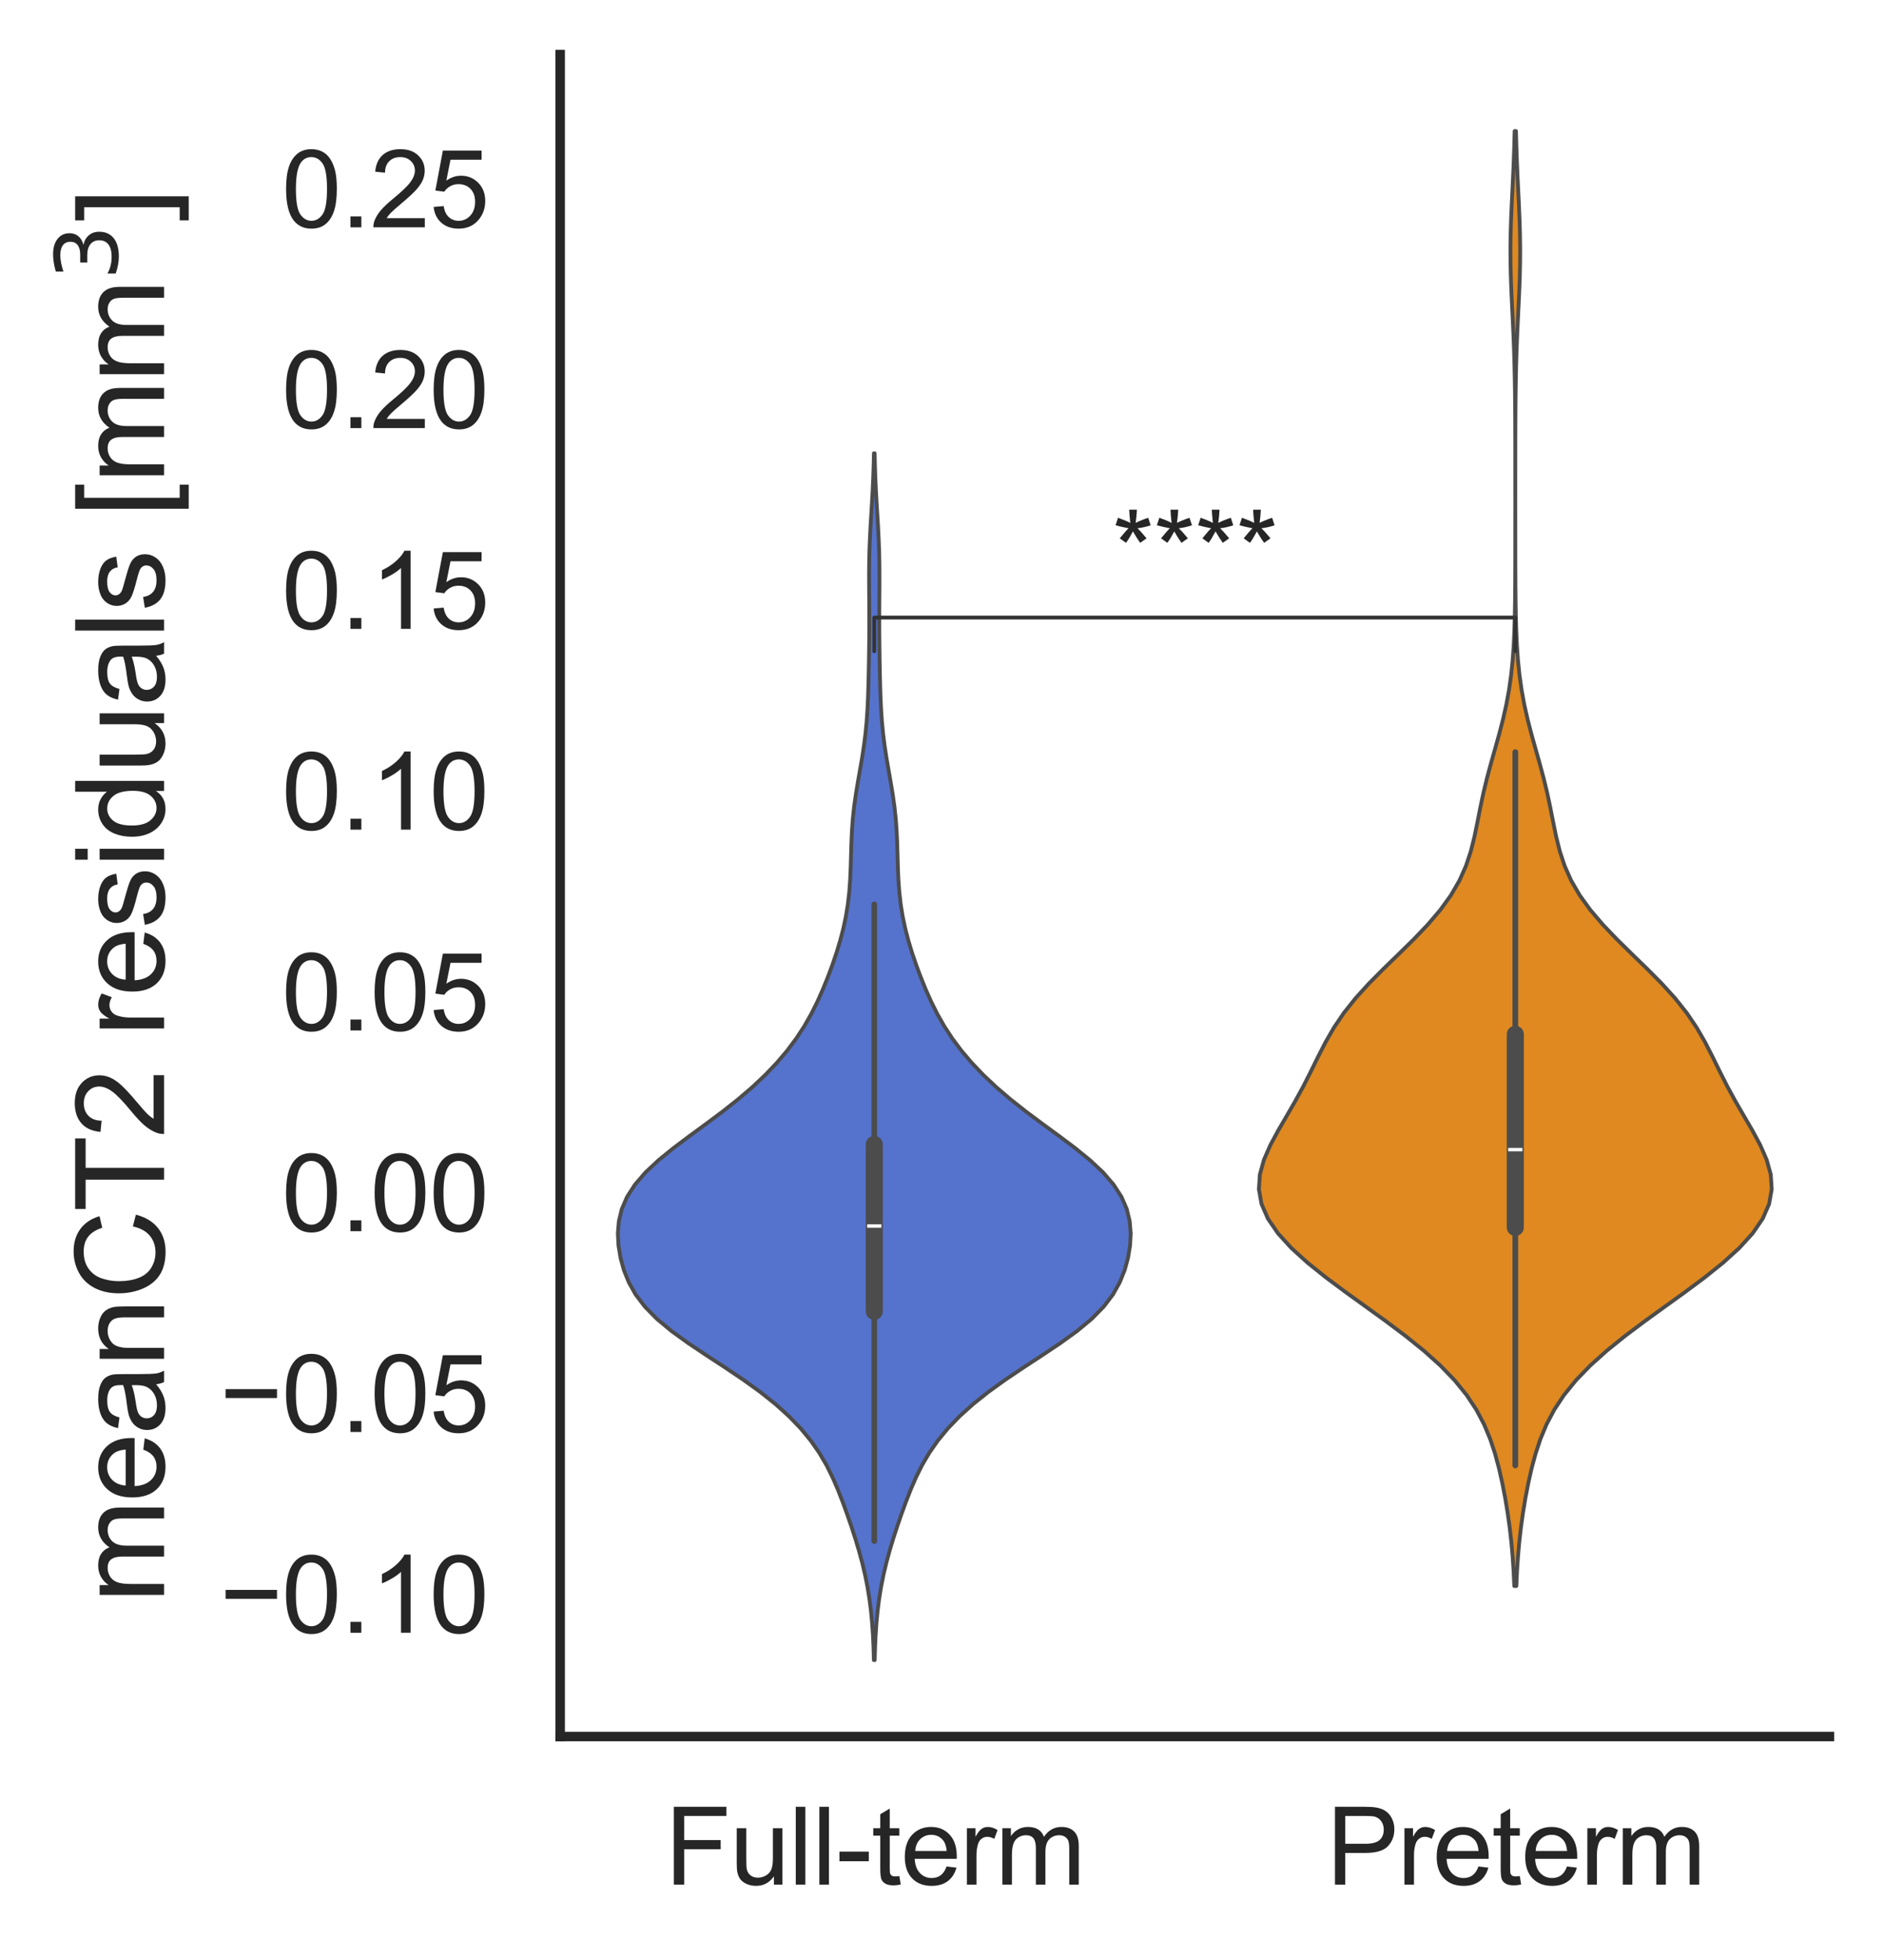<?xml version="1.0" encoding="utf-8" standalone="no"?>
<!DOCTYPE svg PUBLIC "-//W3C//DTD SVG 1.1//EN"
  "http://www.w3.org/Graphics/SVG/1.1/DTD/svg11.dtd">
<svg xmlns:xlink="http://www.w3.org/1999/xlink" width="248.482pt" height="258.463pt" viewBox="0 0 248.482 258.463" xmlns="http://www.w3.org/2000/svg" version="1.1">
 <defs>
  <style type="text/css">*{stroke-linejoin: round; stroke-linecap: butt}</style>
 </defs>
 <g id="figure_1">
  <g id="patch_1">
   <path d="M 0 258.463 
L 248.482 258.463 
L 248.482 0 
L 0 0 
z
" style="fill: #ffffff"/>
  </g>
  <g id="axes_1">
   <g id="patch_2">
    <path d="M 73.882 228.96 
L 241.282 228.96 
L 241.282 7.2 
L 73.882 7.2 
z
" style="fill: #ffffff"/>
   </g>
   <g id="matplotlib.axis_1">
    <g id="xtick_1">
     <g id="text_1">
      <!-- Full-term -->
      <g style="fill: #262626" transform="translate(87.701 248.481) scale(0.14 -0.14)">
       <defs>
        <path id="ArialMT-46" d="M 525 0 
L 525 4581 
L 3616 4581 
L 3616 4041 
L 1131 4041 
L 1131 2622 
L 3281 2622 
L 3281 2081 
L 1131 2081 
L 1131 0 
L 525 0 
z
" transform="scale(0.016)"/>
        <path id="ArialMT-75" d="M 2597 0 
L 2597 488 
Q 2209 -75 1544 -75 
Q 1250 -75 995 37 
Q 741 150 617 320 
Q 494 491 444 738 
Q 409 903 409 1263 
L 409 3319 
L 972 3319 
L 972 1478 
Q 972 1038 1006 884 
Q 1059 663 1231 536 
Q 1403 409 1656 409 
Q 1909 409 2131 539 
Q 2353 669 2445 892 
Q 2538 1116 2538 1541 
L 2538 3319 
L 3100 3319 
L 3100 0 
L 2597 0 
z
" transform="scale(0.016)"/>
        <path id="ArialMT-6c" d="M 409 0 
L 409 4581 
L 972 4581 
L 972 0 
L 409 0 
z
" transform="scale(0.016)"/>
        <path id="ArialMT-2d" d="M 203 1375 
L 203 1941 
L 1931 1941 
L 1931 1375 
L 203 1375 
z
" transform="scale(0.016)"/>
        <path id="ArialMT-74" d="M 1650 503 
L 1731 6 
Q 1494 -44 1306 -44 
Q 1000 -44 831 53 
Q 663 150 594 308 
Q 525 466 525 972 
L 525 2881 
L 113 2881 
L 113 3319 
L 525 3319 
L 525 4141 
L 1084 4478 
L 1084 3319 
L 1650 3319 
L 1650 2881 
L 1084 2881 
L 1084 941 
Q 1084 700 1114 631 
Q 1144 563 1211 522 
Q 1278 481 1403 481 
Q 1497 481 1650 503 
z
" transform="scale(0.016)"/>
        <path id="ArialMT-65" d="M 2694 1069 
L 3275 997 
Q 3138 488 2766 206 
Q 2394 -75 1816 -75 
Q 1088 -75 661 373 
Q 234 822 234 1631 
Q 234 2469 665 2931 
Q 1097 3394 1784 3394 
Q 2450 3394 2872 2941 
Q 3294 2488 3294 1666 
Q 3294 1616 3291 1516 
L 816 1516 
Q 847 969 1125 678 
Q 1403 388 1819 388 
Q 2128 388 2347 550 
Q 2566 713 2694 1069 
z
M 847 1978 
L 2700 1978 
Q 2663 2397 2488 2606 
Q 2219 2931 1791 2931 
Q 1403 2931 1139 2672 
Q 875 2413 847 1978 
z
" transform="scale(0.016)"/>
        <path id="ArialMT-72" d="M 416 0 
L 416 3319 
L 922 3319 
L 922 2816 
Q 1116 3169 1280 3281 
Q 1444 3394 1641 3394 
Q 1925 3394 2219 3213 
L 2025 2691 
Q 1819 2813 1613 2813 
Q 1428 2813 1281 2702 
Q 1134 2591 1072 2394 
Q 978 2094 978 1738 
L 978 0 
L 416 0 
z
" transform="scale(0.016)"/>
        <path id="ArialMT-6d" d="M 422 0 
L 422 3319 
L 925 3319 
L 925 2853 
Q 1081 3097 1340 3245 
Q 1600 3394 1931 3394 
Q 2300 3394 2536 3241 
Q 2772 3088 2869 2813 
Q 3263 3394 3894 3394 
Q 4388 3394 4653 3120 
Q 4919 2847 4919 2278 
L 4919 0 
L 4359 0 
L 4359 2091 
Q 4359 2428 4304 2576 
Q 4250 2725 4106 2815 
Q 3963 2906 3769 2906 
Q 3419 2906 3187 2673 
Q 2956 2441 2956 1928 
L 2956 0 
L 2394 0 
L 2394 2156 
Q 2394 2531 2256 2718 
Q 2119 2906 1806 2906 
Q 1569 2906 1367 2781 
Q 1166 2656 1075 2415 
Q 984 2175 984 1722 
L 984 0 
L 422 0 
z
" transform="scale(0.016)"/>
       </defs>
       <use xlink:href="#ArialMT-46"/>
       <use xlink:href="#ArialMT-75" x="61.084"/>
       <use xlink:href="#ArialMT-6c" x="116.699"/>
       <use xlink:href="#ArialMT-6c" x="138.916"/>
       <use xlink:href="#ArialMT-2d" x="161.133"/>
       <use xlink:href="#ArialMT-74" x="194.434"/>
       <use xlink:href="#ArialMT-65" x="222.217"/>
       <use xlink:href="#ArialMT-72" x="277.832"/>
       <use xlink:href="#ArialMT-6d" x="311.133"/>
      </g>
     </g>
    </g>
    <g id="xtick_2">
     <g id="text_2">
      <!-- Preterm -->
      <g style="fill: #262626" transform="translate(174.963 248.481) scale(0.14 -0.14)">
       <defs>
        <path id="ArialMT-50" d="M 494 0 
L 494 4581 
L 2222 4581 
Q 2678 4581 2919 4538 
Q 3256 4481 3484 4323 
Q 3713 4166 3852 3881 
Q 3991 3597 3991 3256 
Q 3991 2672 3619 2267 
Q 3247 1863 2275 1863 
L 1100 1863 
L 1100 0 
L 494 0 
z
M 1100 2403 
L 2284 2403 
Q 2872 2403 3119 2622 
Q 3366 2841 3366 3238 
Q 3366 3525 3220 3729 
Q 3075 3934 2838 4000 
Q 2684 4041 2272 4041 
L 1100 4041 
L 1100 2403 
z
" transform="scale(0.016)"/>
       </defs>
       <use xlink:href="#ArialMT-50"/>
       <use xlink:href="#ArialMT-72" x="66.699"/>
       <use xlink:href="#ArialMT-65" x="100"/>
       <use xlink:href="#ArialMT-74" x="155.615"/>
       <use xlink:href="#ArialMT-65" x="183.398"/>
       <use xlink:href="#ArialMT-72" x="239.014"/>
       <use xlink:href="#ArialMT-6d" x="272.314"/>
      </g>
     </g>
    </g>
   </g>
   <g id="matplotlib.axis_2">
    <g id="ytick_1">
     <g id="text_3">
      <!-- −0.10 -->
      <g style="fill: #262626" transform="translate(28.96 215.274) scale(0.14 -0.14)">
       <defs>
        <path id="ArialMT-2212" d="M 3381 1997 
L 356 1997 
L 356 2522 
L 3381 2522 
L 3381 1997 
z
" transform="scale(0.016)"/>
        <path id="ArialMT-30" d="M 266 2259 
Q 266 3072 433 3567 
Q 600 4063 929 4331 
Q 1259 4600 1759 4600 
Q 2128 4600 2406 4451 
Q 2684 4303 2865 4023 
Q 3047 3744 3150 3342 
Q 3253 2941 3253 2259 
Q 3253 1453 3087 958 
Q 2922 463 2592 192 
Q 2263 -78 1759 -78 
Q 1097 -78 719 397 
Q 266 969 266 2259 
z
M 844 2259 
Q 844 1131 1108 757 
Q 1372 384 1759 384 
Q 2147 384 2411 759 
Q 2675 1134 2675 2259 
Q 2675 3391 2411 3762 
Q 2147 4134 1753 4134 
Q 1366 4134 1134 3806 
Q 844 3388 844 2259 
z
" transform="scale(0.016)"/>
        <path id="ArialMT-2e" d="M 581 0 
L 581 641 
L 1222 641 
L 1222 0 
L 581 0 
z
" transform="scale(0.016)"/>
        <path id="ArialMT-31" d="M 2384 0 
L 1822 0 
L 1822 3584 
Q 1619 3391 1289 3197 
Q 959 3003 697 2906 
L 697 3450 
Q 1169 3672 1522 3987 
Q 1875 4303 2022 4600 
L 2384 4600 
L 2384 0 
z
" transform="scale(0.016)"/>
       </defs>
       <use xlink:href="#ArialMT-2212"/>
       <use xlink:href="#ArialMT-30" x="58.398"/>
       <use xlink:href="#ArialMT-2e" x="114.014"/>
       <use xlink:href="#ArialMT-31" x="141.797"/>
       <use xlink:href="#ArialMT-30" x="197.412"/>
      </g>
     </g>
    </g>
    <g id="ytick_2">
     <g id="text_4">
      <!-- −0.05 -->
      <g style="fill: #262626" transform="translate(28.96 188.802) scale(0.14 -0.14)">
       <defs>
        <path id="ArialMT-35" d="M 266 1200 
L 856 1250 
Q 922 819 1161 601 
Q 1400 384 1738 384 
Q 2144 384 2425 690 
Q 2706 997 2706 1503 
Q 2706 1984 2436 2262 
Q 2166 2541 1728 2541 
Q 1456 2541 1237 2417 
Q 1019 2294 894 2097 
L 366 2166 
L 809 4519 
L 3088 4519 
L 3088 3981 
L 1259 3981 
L 1013 2750 
Q 1425 3038 1878 3038 
Q 2478 3038 2890 2622 
Q 3303 2206 3303 1553 
Q 3303 931 2941 478 
Q 2500 -78 1738 -78 
Q 1113 -78 717 272 
Q 322 622 266 1200 
z
" transform="scale(0.016)"/>
       </defs>
       <use xlink:href="#ArialMT-2212"/>
       <use xlink:href="#ArialMT-30" x="58.398"/>
       <use xlink:href="#ArialMT-2e" x="114.014"/>
       <use xlink:href="#ArialMT-30" x="141.797"/>
       <use xlink:href="#ArialMT-35" x="197.412"/>
      </g>
     </g>
    </g>
    <g id="ytick_3">
     <g id="text_5">
      <!-- 0.00 -->
      <g style="fill: #262626" transform="translate(37.137 162.331) scale(0.14 -0.14)">
       <use xlink:href="#ArialMT-30"/>
       <use xlink:href="#ArialMT-2e" x="55.615"/>
       <use xlink:href="#ArialMT-30" x="83.398"/>
       <use xlink:href="#ArialMT-30" x="139.014"/>
      </g>
     </g>
    </g>
    <g id="ytick_4">
     <g id="text_6">
      <!-- 0.05 -->
      <g style="fill: #262626" transform="translate(37.137 135.859) scale(0.14 -0.14)">
       <use xlink:href="#ArialMT-30"/>
       <use xlink:href="#ArialMT-2e" x="55.615"/>
       <use xlink:href="#ArialMT-30" x="83.398"/>
       <use xlink:href="#ArialMT-35" x="139.014"/>
      </g>
     </g>
    </g>
    <g id="ytick_5">
     <g id="text_7">
      <!-- 0.10 -->
      <g style="fill: #262626" transform="translate(37.137 109.387) scale(0.14 -0.14)">
       <use xlink:href="#ArialMT-30"/>
       <use xlink:href="#ArialMT-2e" x="55.615"/>
       <use xlink:href="#ArialMT-31" x="83.398"/>
       <use xlink:href="#ArialMT-30" x="139.014"/>
      </g>
     </g>
    </g>
    <g id="ytick_6">
     <g id="text_8">
      <!-- 0.15 -->
      <g style="fill: #262626" transform="translate(37.137 82.916) scale(0.14 -0.14)">
       <use xlink:href="#ArialMT-30"/>
       <use xlink:href="#ArialMT-2e" x="55.615"/>
       <use xlink:href="#ArialMT-31" x="83.398"/>
       <use xlink:href="#ArialMT-35" x="139.014"/>
      </g>
     </g>
    </g>
    <g id="ytick_7">
     <g id="text_9">
      <!-- 0.20 -->
      <g style="fill: #262626" transform="translate(37.137 56.444) scale(0.14 -0.14)">
       <defs>
        <path id="ArialMT-32" d="M 3222 541 
L 3222 0 
L 194 0 
Q 188 203 259 391 
Q 375 700 629 1000 
Q 884 1300 1366 1694 
Q 2113 2306 2375 2664 
Q 2638 3022 2638 3341 
Q 2638 3675 2398 3904 
Q 2159 4134 1775 4134 
Q 1369 4134 1125 3890 
Q 881 3647 878 3216 
L 300 3275 
Q 359 3922 746 4261 
Q 1134 4600 1788 4600 
Q 2447 4600 2831 4234 
Q 3216 3869 3216 3328 
Q 3216 3053 3103 2787 
Q 2991 2522 2730 2228 
Q 2469 1934 1863 1422 
Q 1356 997 1212 845 
Q 1069 694 975 541 
L 3222 541 
z
" transform="scale(0.016)"/>
       </defs>
       <use xlink:href="#ArialMT-30"/>
       <use xlink:href="#ArialMT-2e" x="55.615"/>
       <use xlink:href="#ArialMT-32" x="83.398"/>
       <use xlink:href="#ArialMT-30" x="139.014"/>
      </g>
     </g>
    </g>
    <g id="ytick_8">
     <g id="text_10">
      <!-- 0.25 -->
      <g style="fill: #262626" transform="translate(37.137 29.973) scale(0.14 -0.14)">
       <use xlink:href="#ArialMT-30"/>
       <use xlink:href="#ArialMT-2e" x="55.615"/>
       <use xlink:href="#ArialMT-32" x="83.398"/>
       <use xlink:href="#ArialMT-35" x="139.014"/>
      </g>
     </g>
    </g>
    <g id="text_11">
     <!-- meanCT2 residuals [mm$^3$] -->
     <g style="fill: #262626" transform="translate(21.76 211.36) rotate(-90) scale(0.16 -0.16)">
      <defs>
       <path id="ArialMT-61" d="M 2588 409 
Q 2275 144 1986 34 
Q 1697 -75 1366 -75 
Q 819 -75 525 192 
Q 231 459 231 875 
Q 231 1119 342 1320 
Q 453 1522 633 1644 
Q 813 1766 1038 1828 
Q 1203 1872 1538 1913 
Q 2219 1994 2541 2106 
Q 2544 2222 2544 2253 
Q 2544 2597 2384 2738 
Q 2169 2928 1744 2928 
Q 1347 2928 1158 2789 
Q 969 2650 878 2297 
L 328 2372 
Q 403 2725 575 2942 
Q 747 3159 1072 3276 
Q 1397 3394 1825 3394 
Q 2250 3394 2515 3294 
Q 2781 3194 2906 3042 
Q 3031 2891 3081 2659 
Q 3109 2516 3109 2141 
L 3109 1391 
Q 3109 606 3145 398 
Q 3181 191 3288 0 
L 2700 0 
Q 2613 175 2588 409 
z
M 2541 1666 
Q 2234 1541 1622 1453 
Q 1275 1403 1131 1340 
Q 988 1278 909 1158 
Q 831 1038 831 891 
Q 831 666 1001 516 
Q 1172 366 1500 366 
Q 1825 366 2078 508 
Q 2331 650 2450 897 
Q 2541 1088 2541 1459 
L 2541 1666 
z
" transform="scale(0.016)"/>
       <path id="ArialMT-6e" d="M 422 0 
L 422 3319 
L 928 3319 
L 928 2847 
Q 1294 3394 1984 3394 
Q 2284 3394 2536 3286 
Q 2788 3178 2913 3003 
Q 3038 2828 3088 2588 
Q 3119 2431 3119 2041 
L 3119 0 
L 2556 0 
L 2556 2019 
Q 2556 2363 2490 2533 
Q 2425 2703 2258 2804 
Q 2091 2906 1866 2906 
Q 1506 2906 1245 2678 
Q 984 2450 984 1813 
L 984 0 
L 422 0 
z
" transform="scale(0.016)"/>
       <path id="ArialMT-43" d="M 3763 1606 
L 4369 1453 
Q 4178 706 3683 314 
Q 3188 -78 2472 -78 
Q 1731 -78 1267 223 
Q 803 525 561 1097 
Q 319 1669 319 2325 
Q 319 3041 592 3573 
Q 866 4106 1370 4382 
Q 1875 4659 2481 4659 
Q 3169 4659 3637 4309 
Q 4106 3959 4291 3325 
L 3694 3184 
Q 3534 3684 3231 3912 
Q 2928 4141 2469 4141 
Q 1941 4141 1586 3887 
Q 1231 3634 1087 3207 
Q 944 2781 944 2328 
Q 944 1744 1114 1308 
Q 1284 872 1643 656 
Q 2003 441 2422 441 
Q 2931 441 3284 734 
Q 3638 1028 3763 1606 
z
" transform="scale(0.016)"/>
       <path id="ArialMT-54" d="M 1659 0 
L 1659 4041 
L 150 4041 
L 150 4581 
L 3781 4581 
L 3781 4041 
L 2266 4041 
L 2266 0 
L 1659 0 
z
" transform="scale(0.016)"/>
       <path id="ArialMT-20" transform="scale(0.016)"/>
       <path id="ArialMT-73" d="M 197 991 
L 753 1078 
Q 800 744 1014 566 
Q 1228 388 1613 388 
Q 2000 388 2187 545 
Q 2375 703 2375 916 
Q 2375 1106 2209 1216 
Q 2094 1291 1634 1406 
Q 1016 1563 777 1677 
Q 538 1791 414 1992 
Q 291 2194 291 2438 
Q 291 2659 392 2848 
Q 494 3038 669 3163 
Q 800 3259 1026 3326 
Q 1253 3394 1513 3394 
Q 1903 3394 2198 3281 
Q 2494 3169 2634 2976 
Q 2775 2784 2828 2463 
L 2278 2388 
Q 2241 2644 2061 2787 
Q 1881 2931 1553 2931 
Q 1166 2931 1000 2803 
Q 834 2675 834 2503 
Q 834 2394 903 2306 
Q 972 2216 1119 2156 
Q 1203 2125 1616 2013 
Q 2213 1853 2448 1751 
Q 2684 1650 2818 1456 
Q 2953 1263 2953 975 
Q 2953 694 2789 445 
Q 2625 197 2315 61 
Q 2006 -75 1616 -75 
Q 969 -75 630 194 
Q 291 463 197 991 
z
" transform="scale(0.016)"/>
       <path id="ArialMT-69" d="M 425 3934 
L 425 4581 
L 988 4581 
L 988 3934 
L 425 3934 
z
M 425 0 
L 425 3319 
L 988 3319 
L 988 0 
L 425 0 
z
" transform="scale(0.016)"/>
       <path id="ArialMT-64" d="M 2575 0 
L 2575 419 
Q 2259 -75 1647 -75 
Q 1250 -75 917 144 
Q 584 363 401 755 
Q 219 1147 219 1656 
Q 219 2153 384 2558 
Q 550 2963 881 3178 
Q 1213 3394 1622 3394 
Q 1922 3394 2156 3267 
Q 2391 3141 2538 2938 
L 2538 4581 
L 3097 4581 
L 3097 0 
L 2575 0 
z
M 797 1656 
Q 797 1019 1065 703 
Q 1334 388 1700 388 
Q 2069 388 2326 689 
Q 2584 991 2584 1609 
Q 2584 2291 2321 2609 
Q 2059 2928 1675 2928 
Q 1300 2928 1048 2622 
Q 797 2316 797 1656 
z
" transform="scale(0.016)"/>
       <path id="ArialMT-5b" d="M 434 -1272 
L 434 4581 
L 1675 4581 
L 1675 4116 
L 997 4116 
L 997 -806 
L 1675 -806 
L 1675 -1272 
L 434 -1272 
z
" transform="scale(0.016)"/>
       <path id="DejaVuSans-33" d="M 2597 2516 
Q 3050 2419 3304 2112 
Q 3559 1806 3559 1356 
Q 3559 666 3084 287 
Q 2609 -91 1734 -91 
Q 1441 -91 1130 -33 
Q 819 25 488 141 
L 488 750 
Q 750 597 1062 519 
Q 1375 441 1716 441 
Q 2309 441 2620 675 
Q 2931 909 2931 1356 
Q 2931 1769 2642 2001 
Q 2353 2234 1838 2234 
L 1294 2234 
L 1294 2753 
L 1863 2753 
Q 2328 2753 2575 2939 
Q 2822 3125 2822 3475 
Q 2822 3834 2567 4026 
Q 2313 4219 1838 4219 
Q 1578 4219 1281 4162 
Q 984 4106 628 3988 
L 628 4550 
Q 988 4650 1302 4700 
Q 1616 4750 1894 4750 
Q 2613 4750 3031 4423 
Q 3450 4097 3450 3541 
Q 3450 3153 3228 2886 
Q 3006 2619 2597 2516 
z
" transform="scale(0.016)"/>
       <path id="ArialMT-5d" d="M 1363 -1272 
L 122 -1272 
L 122 -806 
L 800 -806 
L 800 4116 
L 122 4116 
L 122 4581 
L 1363 4581 
L 1363 -1272 
z
" transform="scale(0.016)"/>
      </defs>
      <use xlink:href="#ArialMT-6d" transform="translate(0 0.766)"/>
      <use xlink:href="#ArialMT-65" transform="translate(83.301 0.766)"/>
      <use xlink:href="#ArialMT-61" transform="translate(138.916 0.766)"/>
      <use xlink:href="#ArialMT-6e" transform="translate(194.531 0.766)"/>
      <use xlink:href="#ArialMT-43" transform="translate(250.146 0.766)"/>
      <use xlink:href="#ArialMT-54" transform="translate(322.363 0.766)"/>
      <use xlink:href="#ArialMT-32" transform="translate(383.447 0.766)"/>
      <use xlink:href="#ArialMT-20" transform="translate(439.062 0.766)"/>
      <use xlink:href="#ArialMT-72" transform="translate(466.846 0.766)"/>
      <use xlink:href="#ArialMT-65" transform="translate(500.146 0.766)"/>
      <use xlink:href="#ArialMT-73" transform="translate(555.762 0.766)"/>
      <use xlink:href="#ArialMT-69" transform="translate(605.762 0.766)"/>
      <use xlink:href="#ArialMT-64" transform="translate(627.979 0.766)"/>
      <use xlink:href="#ArialMT-75" transform="translate(683.594 0.766)"/>
      <use xlink:href="#ArialMT-61" transform="translate(739.209 0.766)"/>
      <use xlink:href="#ArialMT-6c" transform="translate(794.824 0.766)"/>
      <use xlink:href="#ArialMT-73" transform="translate(817.041 0.766)"/>
      <use xlink:href="#ArialMT-20" transform="translate(867.041 0.766)"/>
      <use xlink:href="#ArialMT-5b" transform="translate(894.824 0.766)"/>
      <use xlink:href="#ArialMT-6d" transform="translate(922.607 0.766)"/>
      <use xlink:href="#ArialMT-6d" transform="translate(1005.908 0.766)"/>
      <use xlink:href="#DejaVuSans-33" transform="translate(1090.166 39.047) scale(0.7)"/>
      <use xlink:href="#ArialMT-5d" transform="translate(1137.437 0.766)"/>
     </g>
    </g>
   </g>
   <g id="PolyCollection_1">
    <defs>
     <path id="m5a29d2e9f0" d="M 115.366 -39.583 
L 115.253 -39.583 
L 115.208 -41.191 
L 115.136 -42.798 
L 115.028 -44.405 
L 114.877 -46.012 
L 114.674 -47.619 
L 114.413 -49.227 
L 114.093 -50.834 
L 113.712 -52.441 
L 113.275 -54.048 
L 112.79 -55.655 
L 112.266 -57.263 
L 111.711 -58.87 
L 111.125 -60.477 
L 110.497 -62.084 
L 109.799 -63.691 
L 108.999 -65.299 
L 108.056 -66.906 
L 106.936 -68.513 
L 105.611 -70.12 
L 104.061 -71.727 
L 102.277 -73.335 
L 100.258 -74.942 
L 98.027 -76.549 
L 95.638 -78.156 
L 93.18 -79.763 
L 90.774 -81.371 
L 88.551 -82.978 
L 86.619 -84.585 
L 85.041 -86.192 
L 83.823 -87.799 
L 82.924 -89.407 
L 82.281 -91.014 
L 81.841 -92.621 
L 81.575 -94.228 
L 81.491 -95.836 
L 81.62 -97.443 
L 82.008 -99.05 
L 82.702 -100.657 
L 83.738 -102.264 
L 85.125 -103.872 
L 86.838 -105.479 
L 88.813 -107.086 
L 90.954 -108.693 
L 93.151 -110.3 
L 95.305 -111.908 
L 97.341 -113.515 
L 99.22 -115.122 
L 100.927 -116.729 
L 102.461 -118.336 
L 103.826 -119.944 
L 105.027 -121.551 
L 106.076 -123.158 
L 106.991 -124.765 
L 107.795 -126.372 
L 108.513 -127.98 
L 109.166 -129.587 
L 109.766 -131.194 
L 110.314 -132.801 
L 110.802 -134.408 
L 111.221 -136.016 
L 111.563 -137.623 
L 111.824 -139.23 
L 112.007 -140.837 
L 112.125 -142.444 
L 112.195 -144.052 
L 112.24 -145.659 
L 112.287 -147.266 
L 112.359 -148.873 
L 112.475 -150.48 
L 112.647 -152.088 
L 112.872 -153.695 
L 113.137 -155.302 
L 113.42 -156.909 
L 113.697 -158.516 
L 113.944 -160.124 
L 114.147 -161.731 
L 114.301 -163.338 
L 114.41 -164.945 
L 114.485 -166.552 
L 114.536 -168.16 
L 114.573 -169.767 
L 114.603 -171.374 
L 114.626 -172.981 
L 114.643 -174.588 
L 114.65 -176.196 
L 114.648 -177.803 
L 114.639 -179.41 
L 114.627 -181.017 
L 114.622 -182.624 
L 114.634 -184.232 
L 114.669 -185.839 
L 114.731 -187.446 
L 114.814 -189.053 
L 114.911 -190.66 
L 115.008 -192.268 
L 115.097 -193.875 
L 115.169 -195.482 
L 115.223 -197.089 
L 115.26 -198.696 
L 115.359 -198.696 
L 115.359 -198.696 
L 115.396 -197.089 
L 115.45 -195.482 
L 115.522 -193.875 
L 115.611 -192.268 
L 115.708 -190.66 
L 115.805 -189.053 
L 115.888 -187.446 
L 115.95 -185.839 
L 115.985 -184.232 
L 115.996 -182.624 
L 115.992 -181.017 
L 115.98 -179.41 
L 115.97 -177.803 
L 115.969 -176.196 
L 115.976 -174.588 
L 115.993 -172.981 
L 116.016 -171.374 
L 116.046 -169.767 
L 116.083 -168.16 
L 116.134 -166.552 
L 116.208 -164.945 
L 116.318 -163.338 
L 116.472 -161.731 
L 116.675 -160.124 
L 116.922 -158.516 
L 117.199 -156.909 
L 117.482 -155.302 
L 117.747 -153.695 
L 117.972 -152.088 
L 118.144 -150.48 
L 118.26 -148.873 
L 118.332 -147.266 
L 118.379 -145.659 
L 118.424 -144.052 
L 118.494 -142.444 
L 118.612 -140.837 
L 118.795 -139.23 
L 119.056 -137.623 
L 119.398 -136.016 
L 119.817 -134.408 
L 120.305 -132.801 
L 120.853 -131.194 
L 121.453 -129.587 
L 122.106 -127.98 
L 122.824 -126.372 
L 123.628 -124.765 
L 124.542 -123.158 
L 125.592 -121.551 
L 126.793 -119.944 
L 128.158 -118.336 
L 129.692 -116.729 
L 131.399 -115.122 
L 133.278 -113.515 
L 135.314 -111.908 
L 137.468 -110.3 
L 139.665 -108.693 
L 141.806 -107.086 
L 143.781 -105.479 
L 145.494 -103.872 
L 146.881 -102.264 
L 147.917 -100.657 
L 148.611 -99.05 
L 148.999 -97.443 
L 149.128 -95.836 
L 149.044 -94.228 
L 148.778 -92.621 
L 148.338 -91.014 
L 147.695 -89.407 
L 146.796 -87.799 
L 145.578 -86.192 
L 144 -84.585 
L 142.068 -82.978 
L 139.845 -81.371 
L 137.439 -79.763 
L 134.981 -78.156 
L 132.592 -76.549 
L 130.361 -74.942 
L 128.342 -73.335 
L 126.558 -71.727 
L 125.008 -70.12 
L 123.683 -68.513 
L 122.563 -66.906 
L 121.62 -65.299 
L 120.819 -63.691 
L 120.122 -62.084 
L 119.493 -60.477 
L 118.908 -58.87 
L 118.353 -57.263 
L 117.829 -55.655 
L 117.344 -54.048 
L 116.907 -52.441 
L 116.526 -50.834 
L 116.205 -49.227 
L 115.945 -47.619 
L 115.742 -46.012 
L 115.591 -44.405 
L 115.483 -42.798 
L 115.411 -41.191 
L 115.366 -39.583 
z
" style="stroke: #4c4c4c; stroke-width: 0.5"/>
    </defs>
    <g clip-path="url(#p31560ad424)">
     <use xlink:href="#m5a29d2e9f0" x="0" y="258.463" style="fill: #5573cd; stroke: #4c4c4c; stroke-width: 0.5"/>
    </g>
   </g>
   <g id="PolyCollection_2">
    <defs>
     <path id="m1ee61e7fd5" d="M 199.992 -49.346 
L 199.718 -49.346 
L 199.629 -51.284 
L 199.502 -53.221 
L 199.33 -55.159 
L 199.108 -57.097 
L 198.837 -59.035 
L 198.517 -60.972 
L 198.143 -62.91 
L 197.707 -64.848 
L 197.185 -66.786 
L 196.544 -68.723 
L 195.736 -70.661 
L 194.712 -72.599 
L 193.427 -74.537 
L 191.851 -76.474 
L 189.977 -78.412 
L 187.819 -80.35 
L 185.419 -82.288 
L 182.84 -84.225 
L 180.161 -86.163 
L 177.471 -88.101 
L 174.868 -90.039 
L 172.45 -91.976 
L 170.315 -93.914 
L 168.549 -95.852 
L 167.222 -97.79 
L 166.381 -99.727 
L 166.037 -101.665 
L 166.164 -103.603 
L 166.698 -105.541 
L 167.544 -107.478 
L 168.588 -109.416 
L 169.717 -111.354 
L 170.837 -113.292 
L 171.894 -115.229 
L 172.877 -117.167 
L 173.828 -119.105 
L 174.82 -121.043 
L 175.936 -122.98 
L 177.249 -124.918 
L 178.791 -126.856 
L 180.551 -128.794 
L 182.473 -130.731 
L 184.472 -132.669 
L 186.446 -134.607 
L 188.301 -136.545 
L 189.955 -138.482 
L 191.357 -140.42 
L 192.483 -142.358 
L 193.347 -144.296 
L 193.988 -146.234 
L 194.471 -148.171 
L 194.869 -150.109 
L 195.25 -152.047 
L 195.664 -153.985 
L 196.134 -155.922 
L 196.656 -157.86 
L 197.205 -159.798 
L 197.746 -161.736 
L 198.246 -163.673 
L 198.68 -165.611 
L 199.033 -167.549 
L 199.305 -169.487 
L 199.504 -171.424 
L 199.64 -173.362 
L 199.73 -175.3 
L 199.785 -177.238 
L 199.818 -179.175 
L 199.836 -181.113 
L 199.846 -183.051 
L 199.851 -184.989 
L 199.853 -186.926 
L 199.854 -188.864 
L 199.855 -190.802 
L 199.855 -192.74 
L 199.854 -194.677 
L 199.854 -196.615 
L 199.853 -198.553 
L 199.85 -200.491 
L 199.845 -202.428 
L 199.835 -204.366 
L 199.818 -206.304 
L 199.79 -208.242 
L 199.749 -210.179 
L 199.692 -212.117 
L 199.618 -214.055 
L 199.53 -215.993 
L 199.435 -217.93 
L 199.344 -219.868 
L 199.27 -221.806 
L 199.223 -223.744 
L 199.212 -225.681 
L 199.238 -227.619 
L 199.297 -229.557 
L 199.38 -231.495 
L 199.474 -233.432 
L 199.567 -235.37 
L 199.65 -237.308 
L 199.717 -239.246 
L 199.768 -241.183 
L 199.942 -241.183 
L 199.942 -241.183 
L 199.993 -239.246 
L 200.06 -237.308 
L 200.143 -235.37 
L 200.236 -233.432 
L 200.33 -231.495 
L 200.412 -229.557 
L 200.472 -227.619 
L 200.498 -225.681 
L 200.487 -223.744 
L 200.44 -221.806 
L 200.365 -219.868 
L 200.275 -217.93 
L 200.18 -215.993 
L 200.092 -214.055 
L 200.018 -212.117 
L 199.961 -210.179 
L 199.92 -208.242 
L 199.892 -206.304 
L 199.875 -204.366 
L 199.865 -202.428 
L 199.86 -200.491 
L 199.857 -198.553 
L 199.856 -196.615 
L 199.855 -194.677 
L 199.855 -192.74 
L 199.855 -190.802 
L 199.856 -188.864 
L 199.857 -186.926 
L 199.859 -184.989 
L 199.864 -183.051 
L 199.873 -181.113 
L 199.892 -179.175 
L 199.924 -177.238 
L 199.98 -175.3 
L 200.069 -173.362 
L 200.206 -171.424 
L 200.404 -169.487 
L 200.677 -167.549 
L 201.03 -165.611 
L 201.464 -163.673 
L 201.964 -161.736 
L 202.505 -159.798 
L 203.054 -157.86 
L 203.576 -155.922 
L 204.046 -153.985 
L 204.46 -152.047 
L 204.841 -150.109 
L 205.239 -148.171 
L 205.722 -146.234 
L 206.363 -144.296 
L 207.226 -142.358 
L 208.353 -140.42 
L 209.755 -138.482 
L 211.409 -136.545 
L 213.263 -134.607 
L 215.238 -132.669 
L 217.237 -130.731 
L 219.159 -128.794 
L 220.919 -126.856 
L 222.461 -124.918 
L 223.773 -122.98 
L 224.89 -121.043 
L 225.882 -119.105 
L 226.832 -117.167 
L 227.816 -115.229 
L 228.872 -113.292 
L 229.993 -111.354 
L 231.122 -109.416 
L 232.166 -107.478 
L 233.012 -105.541 
L 233.546 -103.603 
L 233.673 -101.665 
L 233.329 -99.727 
L 232.488 -97.79 
L 231.161 -95.852 
L 229.395 -93.914 
L 227.259 -91.976 
L 224.842 -90.039 
L 222.239 -88.101 
L 219.549 -86.163 
L 216.87 -84.225 
L 214.291 -82.288 
L 211.891 -80.35 
L 209.733 -78.412 
L 207.858 -76.474 
L 206.283 -74.537 
L 204.998 -72.599 
L 203.974 -70.661 
L 203.166 -68.723 
L 202.524 -66.786 
L 202.003 -64.848 
L 201.567 -62.91 
L 201.193 -60.972 
L 200.873 -59.035 
L 200.602 -57.097 
L 200.38 -55.159 
L 200.208 -53.221 
L 200.08 -51.284 
L 199.992 -49.346 
z
" style="stroke: #4c4c4c; stroke-width: 0.5"/>
    </defs>
    <g clip-path="url(#p31560ad424)">
     <use xlink:href="#m1ee61e7fd5" x="0" y="258.463" style="fill: #df8920; stroke: #4c4c4c; stroke-width: 0.5"/>
    </g>
   </g>
   <g id="line2d_1">
    <path d="M 115.309 203.185 
L 115.309 119.233 
" clip-path="url(#p31560ad424)" style="fill: none; stroke: #4c4c4c; stroke-width: 0.75; stroke-linecap: round"/>
   </g>
   <g id="line2d_2">
    <path d="M 115.309 172.905 
L 115.309 150.882 
" clip-path="url(#p31560ad424)" style="fill: none; stroke: #4c4c4c; stroke-width: 2.25; stroke-linecap: round"/>
   </g>
   <g id="line2d_3">
    <path d="M 115.309 161.647 
" clip-path="url(#p31560ad424)" style="fill: none; stroke: #4c4c4c; stroke-width: 1.5; stroke-linecap: round"/>
    <defs>
     <path id="m3a362013f9" d="M 0.938 0 
L -0.938 -0 
" style="stroke: #ffffff; stroke-width: 0.45"/>
    </defs>
    <g clip-path="url(#p31560ad424)">
     <use xlink:href="#m3a362013f9" x="115.309" y="161.647" style="fill: #ffffff; stroke: #ffffff; stroke-width: 0.45"/>
    </g>
   </g>
   <g id="line2d_4">
    <path d="M 199.855 193.221 
L 199.855 99.164 
" clip-path="url(#p31560ad424)" style="fill: none; stroke: #4c4c4c; stroke-width: 0.75; stroke-linecap: round"/>
   </g>
   <g id="line2d_5">
    <path d="M 199.855 161.836 
L 199.855 136.369 
" clip-path="url(#p31560ad424)" style="fill: none; stroke: #4c4c4c; stroke-width: 2.25; stroke-linecap: round"/>
   </g>
   <g id="line2d_6">
    <path d="M 199.855 151.575 
" clip-path="url(#p31560ad424)" style="fill: none; stroke: #4c4c4c; stroke-width: 1.5; stroke-linecap: round"/>
    <g clip-path="url(#p31560ad424)">
     <use xlink:href="#m3a362013f9" x="199.855" y="151.575" style="fill: #ffffff; stroke: #ffffff; stroke-width: 0.45"/>
    </g>
   </g>
   <g id="line2d_7">
    <path d="M 115.309 85.858 
L 115.309 81.423 
L 199.855 81.423 
L 199.855 85.858 
" style="fill: none; stroke: #333333; stroke-width: 0.5; stroke-linecap: round"/>
   </g>
   <g id="patch_3">
    <path d="M 73.882 228.96 
L 73.882 7.2 
" style="fill: none; stroke: #262626; stroke-width: 1.25; stroke-linejoin: miter; stroke-linecap: square"/>
   </g>
   <g id="patch_4">
    <path d="M 73.882 228.96 
L 241.282 228.96 
" style="fill: none; stroke: #262626; stroke-width: 1.25; stroke-linejoin: miter; stroke-linecap: square"/>
   </g>
   <g id="text_12">
    <!-- **** -->
    <g style="fill: #262626" transform="translate(146.684 77.641) scale(0.14 -0.14)">
     <defs>
      <path id="ArialMT-2a" d="M 200 3741 
L 344 4184 
Q 841 4009 1066 3881 
Q 1006 4447 1003 4659 
L 1456 4659 
Q 1447 4350 1384 3884 
Q 1706 4047 2122 4184 
L 2266 3741 
Q 1869 3609 1488 3566 
Q 1678 3400 2025 2975 
L 1650 2709 
Q 1469 2956 1222 3381 
Q 991 2941 816 2709 
L 447 2975 
Q 809 3422 966 3566 
Q 563 3644 200 3741 
z
" transform="scale(0.016)"/>
     </defs>
     <use xlink:href="#ArialMT-2a"/>
     <use xlink:href="#ArialMT-2a" x="38.916"/>
     <use xlink:href="#ArialMT-2a" x="77.832"/>
     <use xlink:href="#ArialMT-2a" x="116.748"/>
    </g>
   </g>
  </g>
 </g>
 <defs>
  <clipPath id="p31560ad424">
   <rect x="73.882" y="7.2" width="167.4" height="221.76"/>
  </clipPath>
 </defs>
</svg>
